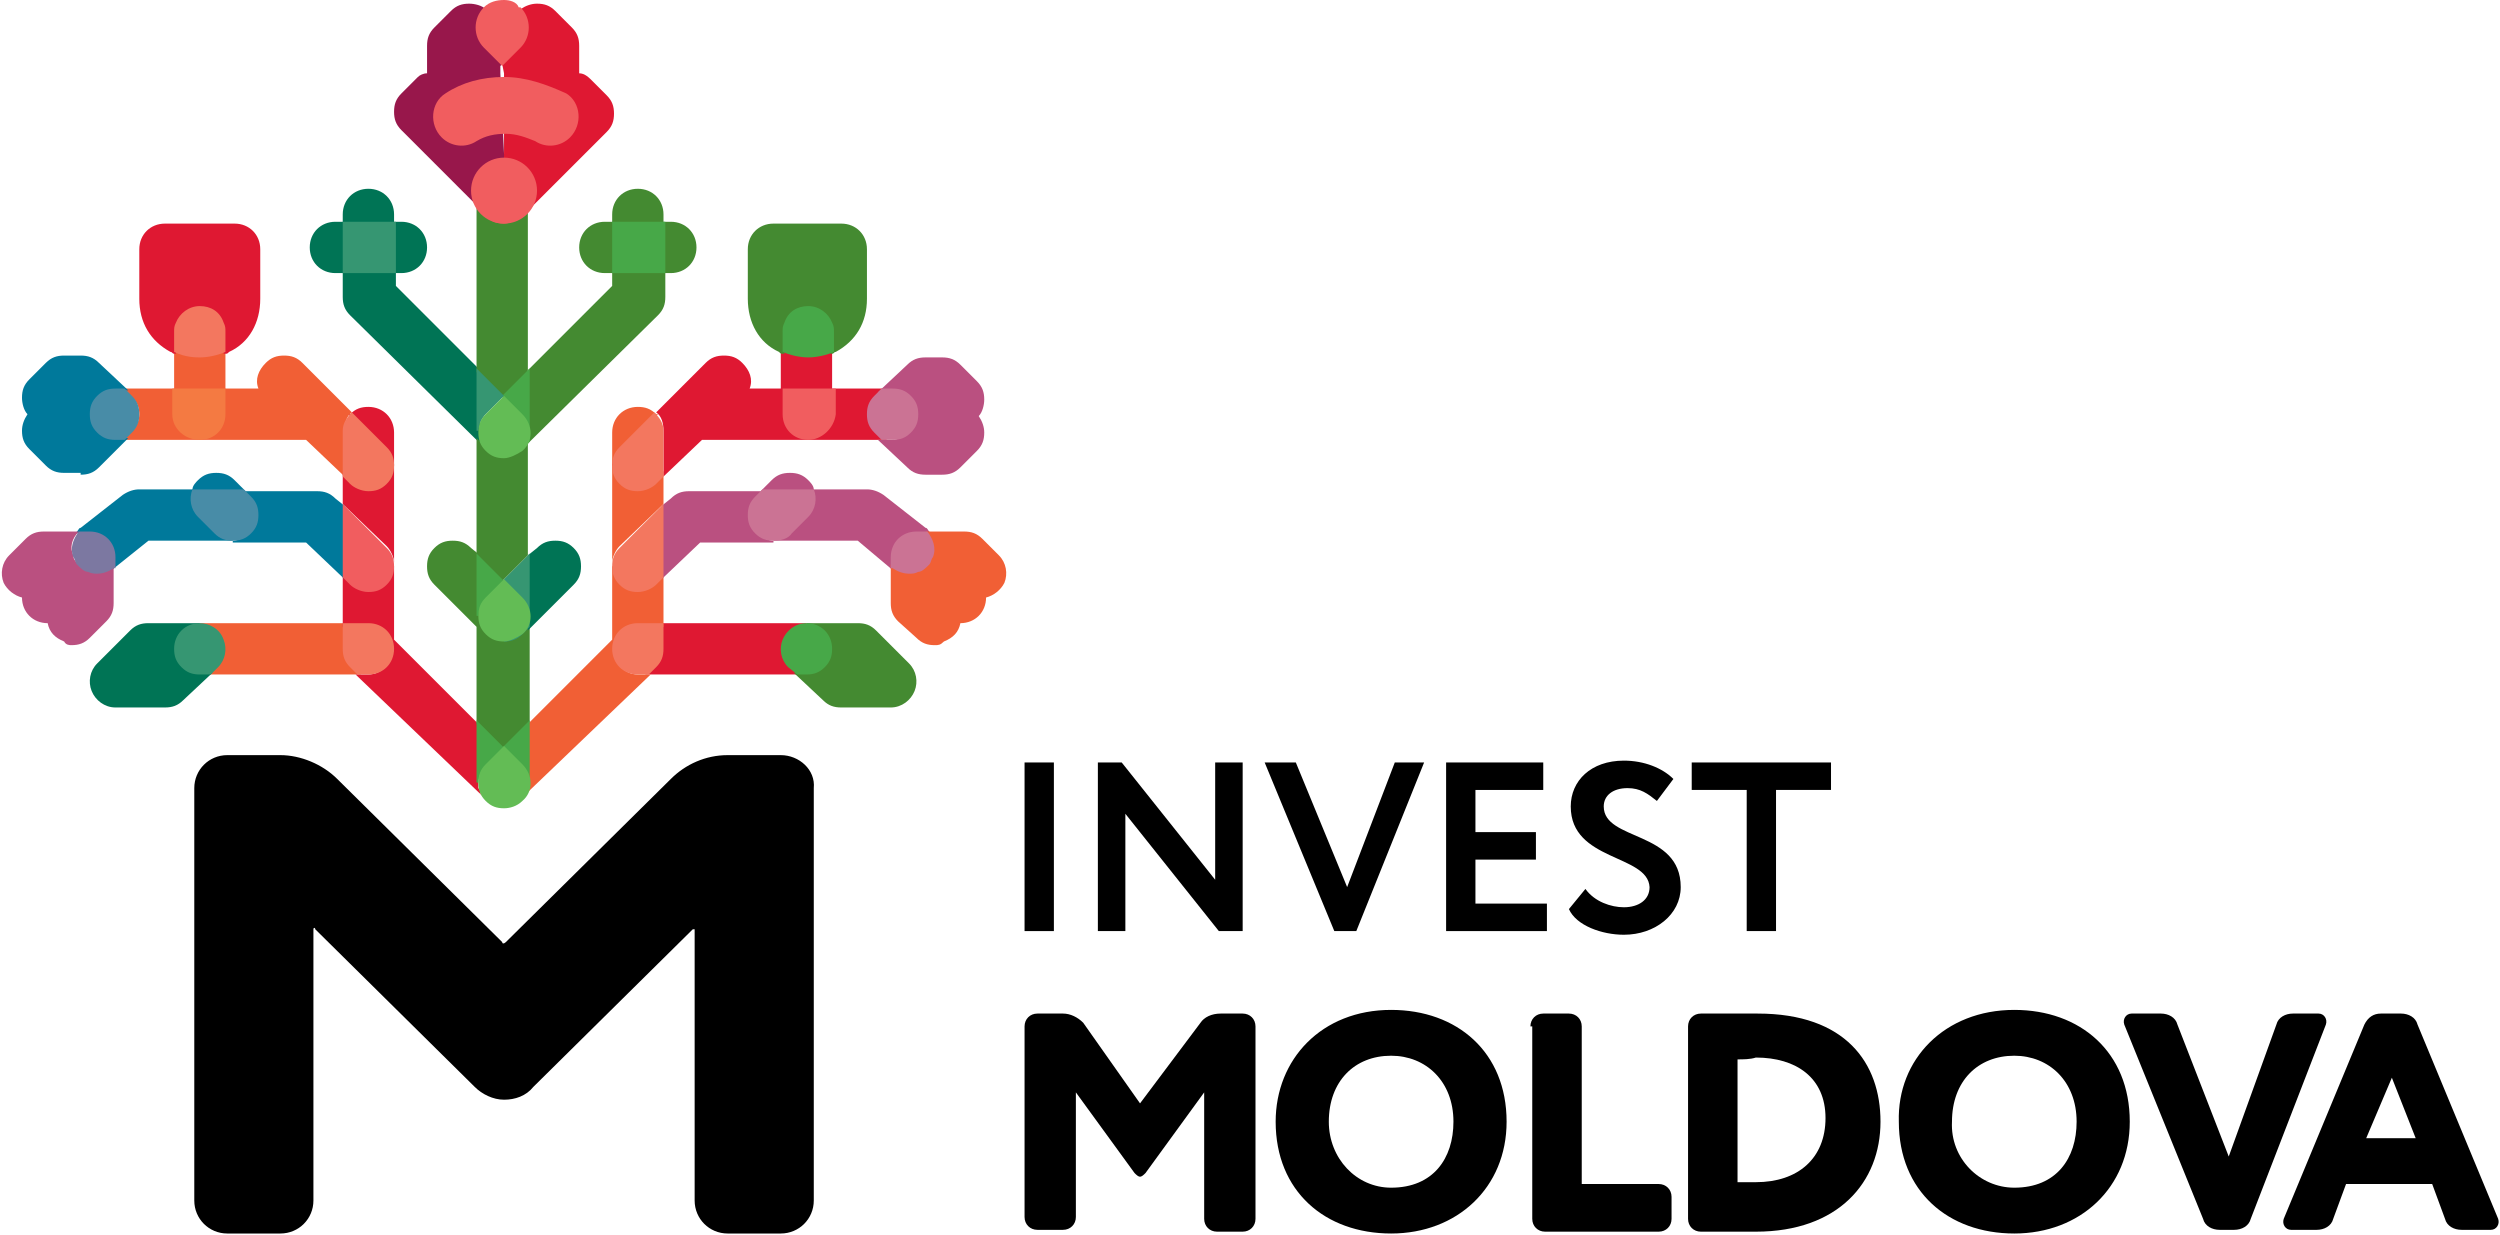 <?xml version="1.0" encoding="utf-8"?>
<!-- Generator: Adobe Illustrator 21.0.0, SVG Export Plug-In . SVG Version: 6.00 Build 0)  -->
<svg version="1.1" id="Layer_1" xmlns="http://www.w3.org/2000/svg" xmlns:xlink="http://www.w3.org/1999/xlink" x="0px" y="0px"
	 viewBox="0 0 136.4 67.4" style="enable-background:new 0 0 136.4 67.4;" xml:space="preserve">
<style type="text/css">
	.st0{fill:#515254;}
	.st1{fill:#F15F35;}
	.st2{fill:#DF1832;}
	.st3{fill:#F3775F;}
	.st4{fill:#007455;}
	.st5{fill:#369672;}
	.st6{fill:#00799B;}
	.st7{fill:#F15D5F;}
	.st8{fill:#488CA7;}
	.st9{fill:#F47A42;}
	.st10{fill:#BA5080;}
	.st11{fill:#7C78A1;}
	.st12{fill:#448A31;}
	.st13{fill:#47A848;}
	.st14{fill:#CB7394;}
	.st15{fill:#98174B;}
	.st16{fill:#63BC55;}
	.st17{fill:#293896;}
	.st18{fill-rule:evenodd;clip-rule:evenodd;fill:#293896;}
	.st19{fill-rule:evenodd;clip-rule:evenodd;fill:#ED1C24;}
	.st20{fill:none;stroke:#FFFFFF;stroke-width:1.829;stroke-miterlimit:22.926;}
	.st21{fill-rule:evenodd;clip-rule:evenodd;fill:#FFFFFF;}
	.st22{fill:none;stroke:#293896;stroke-width:0.894;stroke-miterlimit:22.926;}
	.st23{fill:none;stroke:#ED1C24;stroke-width:0.894;stroke-miterlimit:22.926;}
	.st24{fill:#D4A62B;}
	.st25{fill:#FCD603;}
	.st26{fill:#D12528;}
	.st27{fill:#FEFDFB;}
	.st28{fill:#344D9D;}
</style>
<g>
	<g>
		<path d="M55.9,41.6h1.6v9.2h-1.6V41.6z"/>
		<path d="M66.5,50.8l-5.1-6.4v6.4h-1.5v-9.2h1.3l5.1,6.4v-6.4h1.5v9.2H66.5z"/>
		<path d="M74,50.8h-1.2l-3.8-9.2h1.7l2.8,6.8l2.6-6.8h1.6L74,50.8z"/>
		<path d="M78.8,41.6h5.4v1.5h-3.7v2.3h3.3v1.5h-3.3v2.4h3.9v1.5h-5.5V41.6z"/>
		<path d="M85.7,44c0-1.4,1.1-2.5,2.9-2.5c1.1,0,2.1,0.4,2.7,1l-0.9,1.2c-0.5-0.4-0.9-0.7-1.6-0.7c-0.8,0-1.3,0.4-1.3,1
			c0,1.9,4.2,1.3,4.2,4.4c0,1.5-1.4,2.6-3.1,2.6c-1.2,0-2.6-0.5-3-1.4l0.9-1.1c0.5,0.7,1.4,1,2.1,1c0.8,0,1.4-0.4,1.4-1.1
			C89.9,46.6,85.7,47,85.7,44z"/>
		<path d="M92.3,41.6h7.6v1.5h-3v7.7h-1.6v-7.7h-3V41.6z"/>
	</g>
	<g>
		<path d="M42.6,41.2h-2.9c-1.2,0-2.3,0.5-3.1,1.3l-9,8.9c-0.1,0.1-0.2,0.1-0.2,0l-9-8.9c-0.8-0.8-2-1.3-3.1-1.3h-2.9
			c-1,0-1.8,0.8-1.8,1.8v22.5c0,1,0.8,1.8,1.8,1.8h2.9c1,0,1.8-0.8,1.8-1.8V50.7c0-0.1,0.1-0.1,0.1,0l8.7,8.6c0.4,0.4,1,0.7,1.6,0.7
			c0.6,0,1.2-0.2,1.6-0.7l8.7-8.6c0.1,0,0.2,0,0.1,0v14.8c0,1,0.8,1.8,1.8,1.8h2.9c1,0,1.8-0.8,1.8-1.8V43
			C44.5,42,43.6,41.2,42.6,41.2"/>
		<g>
			<g>
				<path class="st1" d="M19.7,36.8l-0.5-0.5c-0.2-0.2-0.4-0.6-0.4-0.9V34h-7.9v0.1c0.5,0,1,0.3,1.2,0.8c0.2,0.5,0.1,1-0.3,1.4
					l-0.5,0.5H19.7z"/>
				<path class="st2" d="M21.5,30.8v-5.5h-0.1c0,0.3-0.1,0.7-0.4,0.9c-0.2,0.2-0.6,0.4-0.9,0.4c-0.3,0-0.7-0.1-0.9-0.4l-0.5-0.5v1.8
					l2.4,2.3c0.2,0.2,0.4,0.6,0.4,0.9H21.5z"/>
				<path class="st2" d="M21.5,25.4v-1.8c0-0.8-0.6-1.4-1.4-1.4c-0.4,0-0.7,0.1-1,0.4l-0.1,0l1.9,1.9c0.2,0.2,0.4,0.6,0.4,0.9H21.5z
					"/>
				<path class="st2" d="M26.5,43.6c-0.1-0.1-0.1-0.1-0.2-0.2c-0.1-0.1-0.1-0.2-0.1-0.2c0-0.1-0.1-0.2-0.1-0.2c0-0.1,0-0.2,0-0.2
					v-3.3l-4.6-4.6v-4h-0.1c0,0.3-0.1,0.7-0.4,0.9c-0.2,0.2-0.6,0.4-0.9,0.4c-0.3,0-0.7-0.1-0.9-0.4l-0.5-0.5v2.9h1.4
					c0.7,0,1.3,0.6,1.3,1.3c0,0.7-0.6,1.3-1.3,1.3h-0.7L26.5,43.6L26.5,43.6z"/>
				<path class="st3" d="M20.1,36.8c0.8,0,1.4-0.6,1.4-1.4c0-0.8-0.6-1.4-1.4-1.4h-1.4v1.4c0,0.4,0.1,0.7,0.4,1l0.4,0.4H20.1z"/>
				<path class="st4" d="M9,38.6c0.4,0,0.7-0.1,1-0.4l1.6-1.5h-0.7c-0.3,0-0.7-0.1-0.9-0.4c-0.2-0.2-0.4-0.6-0.4-0.9
					c0-0.7,0.6-1.3,1.3-1.3V34H8.1c-0.4,0-0.7,0.1-1,0.4l-1.8,1.8c-0.4,0.4-0.5,1-0.3,1.5c0.2,0.5,0.7,0.9,1.3,0.9H9z"/>
				<path class="st5" d="M11.5,36.8l0.4-0.4c0.4-0.4,0.5-1,0.3-1.5C12,34.3,11.4,34,10.9,34c-0.8,0-1.4,0.6-1.4,1.4
					c0,0.4,0.1,0.7,0.4,1c0.3,0.3,0.6,0.4,1,0.4H11.5z"/>
				<path class="st4" d="M26.2,20.2l-4.6-4.6v-0.9h-2.9v1.5c0,0.4,0.1,0.7,0.4,1l7.1,7V20.2z"/>
				<path class="st4" d="M21.5,12.2v-0.5c0-0.8-0.6-1.4-1.4-1.4c-0.8,0-1.4,0.6-1.4,1.4v0.5H21.5z"/>
				<path class="st6" d="M18.8,27.6l-0.5-0.4c-0.3-0.3-0.6-0.4-1-0.4h-4.2l0.5,0.5c0.2,0.2,0.4,0.6,0.4,0.9c0,0.3-0.1,0.7-0.4,0.9
					c-0.2,0.2-0.6,0.4-0.9,0.4v0.1h4l2.1,2V27.6z"/>
				<path class="st6" d="M8.1,29.5h4.6v-0.1c-0.3,0-0.7-0.1-0.9-0.4l-0.9-0.9c-0.4-0.3-0.5-0.9-0.3-1.3l0-0.1h-3
					c-0.3,0-0.6,0.1-0.9,0.3l-2.3,1.8c-0.1,0-0.1,0.1-0.2,0.2l-0.1,0.1h0.7c0.7,0,1.3,0.6,1.3,1.3v0.7L8.1,29.5z"/>
				<path class="st7" d="M20.1,32.3c0.4,0,0.7-0.1,1-0.4c0.3-0.3,0.4-0.6,0.4-1c0-0.4-0.1-0.7-0.4-1l-2.4-2.4v4l0.4,0.4
					C19.3,32.1,19.7,32.3,20.1,32.3"/>
				<path class="st6" d="M13.4,26.8l-0.6-0.6c-0.3-0.3-0.6-0.4-1-0.4c-0.4,0-0.7,0.1-1,0.4c-0.1,0.1-0.3,0.3-0.3,0.5l0,0.1H13.4z"/>
				<path class="st8" d="M12.7,29.5c0.4,0,0.7-0.1,1-0.4c0.3-0.3,0.4-0.6,0.4-1c0-0.4-0.1-0.7-0.4-1l-0.4-0.4h-2.8l0,0
					c-0.2,0.5-0.1,1.1,0.3,1.5l0.9,0.9C12,29.4,12.3,29.5,12.7,29.5"/>
				<path class="st4" d="M21.9,14.9c0.8,0,1.4-0.6,1.4-1.4c0-0.8-0.6-1.4-1.4-1.4h-0.5v2.8H21.9z"/>
				<path class="st4" d="M18.8,14.9v-2.8h-0.5c-0.8,0-1.4,0.6-1.4,1.4c0,0.8,0.6,1.4,1.4,1.4H18.8z"/>
				<rect x="18.7" y="12.1" class="st5" width="2.9" height="2.8"/>
				<path class="st1" d="M7.6,22.6c0-0.3-0.1-0.7-0.4-0.9l-0.5-0.5h2.9v1.4c0,0.7,0.6,1.3,1.3,1.3c0.7,0,1.3-0.6,1.3-1.3v-1.4h1.9h0
					c-0.2-0.5,0-1,0.4-1.4c0.3-0.3,0.6-0.4,1-0.4c0.4,0,0.7,0.1,1,0.4l1.8,1.8h0v0l0.9,0.9l0,0c-0.3,0.2-0.4,0.6-0.4,1v2.5l-2.1-2
					H6.7l0.5-0.5C7.4,23.3,7.6,23,7.6,22.6"/>
				<path class="st1" d="M12.3,21.3V19l-0.1,0c-0.6,0.3-1.2,0.3-1.3,0.3c-0.1,0-0.7,0-1.3-0.3l-0.1,0v2.3H12.3z"/>
				<path class="st9" d="M10.9,24c0.8,0,1.4-0.6,1.4-1.4v-1.4l-2.9,0v1.4C9.4,23.4,10.1,24,10.9,24"/>
				<path class="st2" d="M9.6,18.1c0-0.1,0-0.3,0.1-0.4c0.2-0.5,0.7-0.8,1.2-0.8c0.5,0,1,0.3,1.2,0.8c0.1,0.1,0.1,0.3,0.1,0.4v1.2
					l0.1,0c0.1,0,0.1,0,0.2-0.1c1.1-0.5,1.7-1.6,1.7-2.9v-2.7c0-0.8-0.6-1.4-1.4-1.4H9c-0.8,0-1.4,0.6-1.4,1.4v2.7
					c0,1.3,0.6,2.3,1.7,2.9c0.1,0,0.1,0.1,0.2,0.1l0.1,0V18.1z"/>
				<path class="st3" d="M10.9,19.5c0.1,0,0.7,0,1.4-0.3l0,0v-1.1c0-0.2,0-0.3-0.1-0.5c-0.2-0.6-0.7-0.9-1.3-0.9
					c-0.6,0-1.1,0.4-1.3,0.9c-0.1,0.2-0.1,0.3-0.1,0.5v1.1l0,0C10.1,19.5,10.7,19.5,10.9,19.5"/>
				<path class="st6" d="M4.4,25.9c0.4,0,0.7-0.1,1-0.4L7,23.9H6.3c-0.3,0-0.7-0.1-0.9-0.4C5.1,23.3,5,23,5,22.6
					c0-0.3,0.1-0.7,0.4-0.9c0.2-0.2,0.6-0.4,0.9-0.4H7l-1.6-1.5c-0.3-0.3-0.6-0.4-1-0.4H3.5c-0.4,0-0.7,0.1-1,0.4l-0.9,0.9
					c-0.3,0.3-0.4,0.6-0.4,1c0,0.3,0.1,0.7,0.3,0.9c-0.2,0.3-0.3,0.6-0.3,0.9c0,0.4,0.1,0.7,0.4,1l0.9,0.9c0.3,0.3,0.6,0.4,1,0.4
					H4.4z"/>
				<path class="st8" d="M6.8,24l0.4-0.4c0.3-0.3,0.4-0.6,0.4-1c0-0.4-0.1-0.7-0.4-1l-0.4-0.4H6.3c-0.4,0-0.7,0.1-1,0.4
					c-0.3,0.3-0.4,0.6-0.4,1c0,0.4,0.1,0.7,0.4,1c0.3,0.3,0.6,0.4,1,0.4H6.8z"/>
				<path class="st10" d="M3.9,35.2c0.4,0,0.7-0.1,1-0.4l0.9-0.9c0.3-0.3,0.4-0.6,0.4-1v-2.1l-0.2,0.1c-0.2,0.2-0.5,0.3-0.8,0.3
					c-0.2,0-0.3,0-0.4-0.1c-0.2-0.1-0.4-0.2-0.6-0.4c-0.1-0.1-0.2-0.2-0.2-0.4c-0.2-0.4-0.1-0.9,0.3-1.3L4.5,29H2.4
					c-0.4,0-0.7,0.1-1,0.4l-0.9,0.9c-0.4,0.4-0.5,1-0.3,1.5c0.2,0.4,0.6,0.7,1,0.8c0,0.8,0.6,1.4,1.4,1.4c0.1,0.5,0.4,0.8,0.9,1
					C3.6,35.2,3.8,35.2,3.9,35.2"/>
				<path class="st11" d="M5.3,31.3c0.3,0,0.6-0.1,0.9-0.3L6.3,31v-0.6c0-0.8-0.6-1.4-1.4-1.4H4.3l0,0c-0.3,0.4-0.5,0.9-0.3,1.4
					c0.1,0.1,0.1,0.3,0.2,0.4c0.2,0.2,0.4,0.4,0.6,0.4C5,31.3,5.2,31.3,5.3,31.3"/>
				<path class="st12" d="M26,20.3v-9.1l0.5,0.5c0.2,0.2,0.6,0.4,0.9,0.4c0.3,0,0.7-0.1,0.9-0.4l0.5-0.5v9.1l-1.4,1.4L26,20.3z"/>
				<path class="st12" d="M26,39.5v-5.3l-2.3-2.3c-0.3-0.3-0.4-0.6-0.4-1c0-0.4,0.1-0.7,0.4-1c0.3-0.3,0.6-0.4,1-0.4
					c0.4,0,0.7,0.1,1,0.4l0.5,0.4v3.3c0,0.3,0.1,0.7,0.4,0.9c0.2,0.2,0.6,0.4,0.9,0.4c0.3,0,0.7-0.1,0.9-0.4l0.5-0.5v5.5l-1.4,1.4
					L26,39.5z"/>
				<path class="st12" d="M26,30.3v-6.4l0.5,0.5c0.2,0.2,0.6,0.4,0.9,0.4c0.3,0,0.7-0.1,0.9-0.4l0.5-0.5v6.4l-1.4,1.4L26,30.3z"/>
				<path class="st2" d="M35.2,36.8l0.5-0.5c0.2-0.2,0.4-0.6,0.4-0.9V34h7.9v0.1c-0.5,0-1,0.3-1.2,0.8c-0.2,0.5-0.1,1,0.3,1.4
					l0.5,0.5H35.2z"/>
				<path class="st1" d="M33.4,30.8v-5.5h0.1c0,0.3,0.1,0.7,0.4,0.9c0.2,0.2,0.6,0.4,0.9,0.4c0.3,0,0.7-0.1,0.9-0.4l0.5-0.5v1.8
					l-2.4,2.3c-0.2,0.2-0.4,0.6-0.4,0.9H33.4z"/>
				<path class="st1" d="M33.4,25.4v-1.8c0-0.8,0.6-1.4,1.4-1.4c0.4,0,0.7,0.1,1,0.4l0.1,0l-1.9,1.9c-0.2,0.2-0.4,0.6-0.4,0.9H33.4z
					"/>
				<path class="st1" d="M28.4,43.6c0.1-0.1,0.1-0.1,0.2-0.2c0.1-0.1,0.1-0.2,0.1-0.2c0-0.1,0.1-0.2,0.1-0.2c0-0.1,0-0.2,0-0.2v-3.3
					l4.6-4.6v-4h0.1c0,0.3,0.1,0.7,0.4,0.9c0.2,0.2,0.6,0.4,0.9,0.4c0.3,0,0.7-0.1,0.9-0.4l0.5-0.5v2.9h-1.4c-0.7,0-1.3,0.6-1.3,1.3
					c0,0.7,0.6,1.3,1.3,1.3h0.7L28.4,43.6L28.4,43.6z"/>
				<path class="st13" d="M28.8,42.7c0-0.3-0.1-0.7-0.4-0.9l-1-1l1.5-1.5v3.4H28.8z"/>
				<path class="st3" d="M34.8,36.8c-0.8,0-1.4-0.6-1.4-1.4c0-0.8,0.6-1.4,1.4-1.4h1.4v1.4c0,0.4-0.1,0.7-0.4,1l-0.4,0.4H34.8z"/>
				<path class="st12" d="M45.9,38.6c-0.4,0-0.7-0.1-1-0.4l-1.6-1.5h0.7c0.3,0,0.7-0.1,0.9-0.4c0.2-0.2,0.4-0.6,0.4-0.9
					c0-0.7-0.6-1.3-1.3-1.3V34h2.8c0.4,0,0.7,0.1,1,0.4l1.8,1.8c0.4,0.4,0.5,1,0.3,1.5c-0.2,0.5-0.7,0.9-1.3,0.9H45.9z"/>
				<path class="st13" d="M43.5,36.8L43,36.4c-0.4-0.4-0.5-1-0.3-1.5c0.2-0.5,0.7-0.9,1.3-0.9c0.8,0,1.4,0.6,1.4,1.4
					c0,0.4-0.1,0.7-0.4,1c-0.3,0.3-0.6,0.4-1,0.4H43.5z"/>
				<path class="st12" d="M28.8,20.2l4.6-4.6v-0.9h2.9v1.5c0,0.4-0.1,0.7-0.4,1l-7.1,7V20.2z"/>
				<path class="st12" d="M33.4,12.2v-0.5c0-0.8,0.6-1.4,1.4-1.4c0.8,0,1.4,0.6,1.4,1.4v0.5H33.4z"/>
				<path class="st13" d="M27.5,24.8c0.3,0,0.7-0.1,0.9-0.4c0.2-0.2,0.4-0.6,0.4-0.9c0-0.3-0.1-0.7-0.4-0.9l-1-1l1.5-1.5v4l-0.4,0.4
					c-0.3,0.3-0.6,0.4-1,0.4V24.8z"/>
				<path class="st10" d="M36.1,27.6l0.5-0.4c0.3-0.3,0.6-0.4,1-0.4h4.2l-0.5,0.5c-0.2,0.2-0.4,0.6-0.4,0.9c0,0.3,0.1,0.7,0.4,0.9
					c0.2,0.2,0.6,0.4,0.9,0.4v0.1h-4l-2.1,2V27.6z"/>
				<path class="st10" d="M46.8,29.5h-4.6v-0.1c0.3,0,0.7-0.1,0.9-0.4l0.9-0.9c0.4-0.3,0.5-0.9,0.3-1.3l0-0.1h3
					c0.3,0,0.6,0.1,0.9,0.3l2.3,1.8c0.1,0,0.1,0.1,0.2,0.2l0.1,0.1H50c-0.7,0-1.3,0.6-1.3,1.3v0.7L46.8,29.5z"/>
				<path class="st3" d="M34.8,32.3c-0.4,0-0.7-0.1-1-0.4c-0.3-0.3-0.4-0.6-0.4-1c0-0.4,0.1-0.7,0.4-1l2.4-2.4v4l-0.4,0.4
					C35.6,32.1,35.2,32.3,34.8,32.3"/>
				<path class="st10" d="M41.5,26.8l0.6-0.6c0.3-0.3,0.6-0.4,1-0.4c0.4,0,0.7,0.1,1,0.4c0.1,0.1,0.3,0.3,0.3,0.5l0,0.1H41.5z"/>
				<path class="st14" d="M42.2,29.5c-0.4,0-0.7-0.1-1-0.4c-0.3-0.3-0.4-0.6-0.4-1c0-0.4,0.1-0.7,0.4-1l0.4-0.4h2.8l0,0
					c0.2,0.5,0.1,1.1-0.3,1.5l-0.9,0.9C43,29.4,42.6,29.5,42.2,29.5"/>
				<path class="st4" d="M28.8,30.3l0.5-0.4c0.3-0.3,0.6-0.4,1-0.4c0.4,0,0.7,0.1,1,0.4c0.3,0.3,0.4,0.6,0.4,1c0,0.4-0.1,0.7-0.4,1
					l-2.5,2.5V30.3z"/>
				<path class="st5" d="M27.5,34.9c0.3,0,0.7-0.1,0.9-0.4c0.5-0.5,0.5-1.3,0-1.8l-1-1l1.5-1.5v4l-0.4,0.4c-0.3,0.3-0.6,0.4-1,0.4
					V34.9z"/>
				<path class="st13" d="M26,33.6v-3.4l1.5,1.5l-1,1c-0.2,0.2-0.4,0.6-0.4,0.9H26z"/>
				<path class="st12" d="M33,14.9c-0.8,0-1.4-0.6-1.4-1.4c0-0.8,0.6-1.4,1.4-1.4h0.5v2.8H33z"/>
				<path class="st12" d="M36.1,14.9v-2.8h0.5c0.8,0,1.4,0.6,1.4,1.4c0,0.8-0.6,1.4-1.4,1.4H36.1z"/>
				<rect x="33.4" y="12.1" class="st13" width="2.9" height="2.8"/>
				<path class="st2" d="M27.5,4L27.5,4l-0.1-0.5l0.1-0.1l0.9-0.9c0.1-0.1,0.1-0.2,0.2-0.3c0.3-0.5,0.2-1.1-0.2-1.5
					c0,0-0.1-0.1-0.1-0.1c0,0,0.1-0.1,0.1-0.1c0.3-0.2,0.6-0.3,0.9-0.3c0.4,0,0.7,0.1,1,0.4l0.9,0.9c0.3,0.3,0.4,0.6,0.4,1V4
					C31.8,4,32,4.1,32.2,4.3l0.9,0.9c0.3,0.3,0.4,0.6,0.4,1c0,0.4-0.1,0.7-0.4,1l-4.6,4.6l-0.1-0.1c0.2-0.2,0.4-0.6,0.4-0.9
					c0-0.1,0-0.2,0-0.2c0-0.1,0-0.2-0.1-0.2c0-0.1-0.1-0.2-0.1-0.2c-0.1-0.1-0.1-0.2-0.2-0.2l-1-1V8.4h0.1"/>
				<path class="st15" d="M27.5,8.4l0,0.5l-0.9,1c-0.1,0.1-0.1,0.1-0.2,0.2c-0.1,0.1-0.1,0.2-0.1,0.2c0,0.1-0.1,0.2-0.1,0.2
					c0,0.1,0,0.2,0,0.2c0,0.3,0.1,0.7,0.4,0.9l-0.1,0.1l-4.6-4.6c-0.3-0.3-0.4-0.6-0.4-1c0-0.4,0.1-0.7,0.4-1l0.9-0.9
					C22.9,4.1,23.1,4,23.3,4V2.5c0-0.4,0.1-0.7,0.4-1l0.9-0.9c0.3-0.3,0.6-0.4,1-0.4c0.3,0,0.7,0.1,0.9,0.3c0,0,0,0,0,0l0,0
					c0,0,0.1,0,0.1-0.1c0,0,0.1,0,0.1-0.1l0,0c0,0,0.1,0,0.1,0c0,0,0.1,0,0.1,0l0,0c0,0,0.1,0,0.1,0c0,0,0.1,0,0.1,0l0,0
					c0,0,0.1,0,0.1,0c0,0,0.1,0,0.1,0l0.1,0c0,0,0.1,0,0.1,0c0,0,0.1,0,0.1,0l0.1,0c0,0,0.1,0,0.1,0c0,0,0.1,0,0.1,0l0,0
					c0,0,0.1,0,0.1,0.1c0,0,0.1,0,0.1,0.1l0.1,0c0,0,0.1,0.1,0.1,0.1c0.4,0.4,0.5,1.1,0.2,1.7c-0.1,0.1-0.2,0.2-0.2,0.3
					c0,0-0.9,0.9-1,1V4h0"/>
				<path class="st7" d="M28.4,9.8c-0.2-0.2-0.6-0.4-0.9-0.4c-0.3,0-0.7,0.1-0.9,0.4l-0.1-0.1l1-1L28.4,9.8L28.4,9.8z"/>
				<path class="st13" d="M26,42.7v-3.4l1.5,1.5l-1,1c-0.2,0.2-0.4,0.6-0.4,0.9H26z"/>
				<path class="st2" d="M47.4,22.6c0-0.3,0.1-0.7,0.4-0.9l0.5-0.5h-2.9v1.4c0,0.7-0.6,1.3-1.3,1.3c-0.7,0-1.3-0.6-1.3-1.3v-1.4
					h-1.9h0c0.2-0.5,0-1-0.4-1.4c-0.3-0.3-0.6-0.4-1-0.4c-0.4,0-0.7,0.1-1,0.4l-1.8,1.8h0v0l-0.9,0.9l0,0c0.3,0.2,0.4,0.6,0.4,1v2.5
					l2.1-2h10.1l-0.5-0.5C47.5,23.3,47.4,23,47.4,22.6"/>
				<path class="st2" d="M42.6,21.3V19l0.1,0c0.6,0.3,1.2,0.3,1.3,0.3c0.1,0,0.7,0,1.3-0.3l0.1,0v2.3H42.6z"/>
				<path class="st7" d="M44.1,24c-0.8,0-1.4-0.6-1.4-1.4v-1.4l2.9,0v1.4C45.5,23.4,44.8,24,44.1,24"/>
				<path class="st12" d="M45.4,18.1c0-0.1,0-0.3-0.1-0.4c-0.2-0.5-0.7-0.8-1.2-0.8c-0.5,0-1,0.3-1.2,0.8c-0.1,0.1-0.1,0.3-0.1,0.4
					v1.2l-0.1,0c-0.1,0-0.1,0-0.2-0.1c-1.1-0.5-1.7-1.6-1.7-2.9v-2.7c0-0.8,0.6-1.4,1.4-1.4h3.7c0.8,0,1.4,0.6,1.4,1.4v2.7
					c0,1.3-0.6,2.3-1.7,2.9c-0.1,0-0.1,0.1-0.2,0.1l-0.1,0V18.1z"/>
				<path class="st13" d="M44.1,19.5c-0.1,0-0.7,0-1.4-0.3l0,0v-1.1c0-0.2,0-0.3,0.1-0.5c0.2-0.6,0.7-0.9,1.3-0.9
					c0.6,0,1.1,0.4,1.3,0.9c0.1,0.2,0.1,0.3,0.1,0.5v1.1l0,0C44.8,19.5,44.2,19.5,44.1,19.5"/>
				<path class="st10" d="M50.5,25.9c-0.4,0-0.7-0.1-1-0.4l-1.6-1.5h0.7c0.3,0,0.7-0.1,0.9-0.4c0.2-0.2,0.4-0.6,0.4-0.9
					c0-0.3-0.1-0.7-0.4-0.9c-0.2-0.2-0.6-0.4-0.9-0.4h-0.7l1.6-1.5c0.3-0.3,0.6-0.4,1-0.4h0.9c0.4,0,0.7,0.1,1,0.4l0.9,0.9
					c0.3,0.3,0.4,0.6,0.4,1c0,0.3-0.1,0.7-0.3,0.9c0.2,0.3,0.3,0.6,0.3,0.9c0,0.4-0.1,0.7-0.4,1l-0.9,0.9c-0.3,0.3-0.6,0.4-1,0.4
					H50.5z"/>
				<path class="st14" d="M48.1,24l-0.4-0.4c-0.3-0.3-0.4-0.6-0.4-1c0-0.4,0.1-0.7,0.4-1l0.4-0.4h0.6c0.4,0,0.7,0.1,1,0.4
					c0.3,0.3,0.4,0.6,0.4,1c0,0.4-0.1,0.7-0.4,1c-0.3,0.3-0.6,0.4-1,0.4H48.1z"/>
				<path class="st1" d="M51,35.2c-0.4,0-0.7-0.1-1-0.4L49,33.9c-0.3-0.3-0.4-0.6-0.4-1v-2.1l0.2,0.1c0.2,0.2,0.5,0.3,0.8,0.3
					c0.2,0,0.3,0,0.4-0.1c0.2-0.1,0.4-0.2,0.6-0.4c0.1-0.1,0.2-0.2,0.2-0.4c0.2-0.4,0.1-0.9-0.3-1.3L50.5,29h2.1
					c0.4,0,0.7,0.1,1,0.4l0.9,0.9c0.4,0.4,0.5,1,0.3,1.5c-0.2,0.4-0.6,0.7-1,0.8c0,0.8-0.6,1.4-1.4,1.4c-0.1,0.5-0.4,0.8-0.9,1
					C51.3,35.2,51.2,35.2,51,35.2"/>
				<path class="st14" d="M49.6,31.3c-0.3,0-0.6-0.1-0.9-0.3L48.6,31v-0.6c0-0.8,0.6-1.4,1.4-1.4h0.6l0,0c0.3,0.4,0.5,0.9,0.3,1.4
					c-0.1,0.1-0.1,0.3-0.2,0.4c-0.2,0.2-0.4,0.4-0.6,0.4C49.9,31.3,49.8,31.3,49.6,31.3"/>
				<path class="st16" d="M27.5,44.1c-0.4,0-0.7-0.1-1-0.4c-0.3-0.3-0.4-0.6-0.4-1c0-0.4,0.1-0.7,0.4-1l1-1l1,1c0.6,0.6,0.6,1.5,0,2
					C28.2,44,27.8,44.1,27.5,44.1"/>
				<path class="st16" d="M27.5,35c-0.4,0-0.7-0.1-1-0.4c-0.3-0.3-0.4-0.6-0.4-1c0-0.4,0.1-0.7,0.4-1l1-1l1,1c0.6,0.6,0.6,1.5,0,2
					C28.2,34.8,27.8,35,27.5,35"/>
				<path class="st5" d="M26,23.5v-3.4l1.5,1.5l-1,1c-0.2,0.2-0.4,0.6-0.4,0.9H26z"/>
				<path class="st16" d="M27.5,25c-0.4,0-0.7-0.1-1-0.4c-0.3-0.3-0.4-0.6-0.4-1c0-0.4,0.1-0.7,0.4-1l1-1l1,1c0.6,0.6,0.6,1.5,0,2
					C28.2,24.8,27.8,25,27.5,25"/>
				<path class="st7" d="M27.5,0c-0.4,0-0.8,0.1-1.1,0.4c-0.6,0.6-0.6,1.6,0,2.2l1,1c0,0,0,0,0,0l0,0c0,0,0,0,0,0l1-1
					c0.6-0.6,0.6-1.6,0-2.2c0,0,0,0-0.1,0C28.2,0.1,27.8,0,27.5,0"/>
				<path class="st7" d="M27.5,12.2c-0.4,0-0.7-0.1-1-0.4c-0.3-0.3-0.4-0.6-0.4-1c0-0.1,0-0.2,0-0.3c0-0.1,0-0.2,0.1-0.3
					c0-0.1,0.1-0.2,0.1-0.2c0.1-0.1,0.1-0.2,0.2-0.2c0.3-0.3,0.6-0.4,1-0.4c0.4,0,0.7,0.1,1,0.4c0.1,0.1,0.1,0.1,0.2,0.2
					c0.1,0.1,0.1,0.2,0.1,0.2c0,0.1,0.1,0.2,0.1,0.3c0,0.1,0,0.2,0,0.3c0,0.4-0.1,0.7-0.4,1C28.2,12,27.8,12.2,27.5,12.2"/>
				<path class="st3" d="M20.1,26.8c0.4,0,0.7-0.1,1-0.4c0.3-0.3,0.4-0.6,0.4-1c0-0.4-0.1-0.7-0.4-1l-1.9-1.9l0,0
					c-0.3,0.3-0.5,0.6-0.5,1V26l0.4,0.4C19.3,26.6,19.7,26.8,20.1,26.8"/>
				<path class="st3" d="M34.8,26.8c-0.4,0-0.7-0.1-1-0.4c-0.3-0.3-0.4-0.6-0.4-1c0-0.4,0.1-0.7,0.4-1l1.9-1.9l0,0
					c0.3,0.3,0.5,0.6,0.5,1V26l-0.4,0.4C35.6,26.6,35.2,26.8,34.8,26.8"/>
				<ellipse class="st7" cx="27.5" cy="10.4" rx="1.8" ry="1.8"/>
				<g>
					<path class="st7" d="M27.5,4.2c-1.2,0-2.3,0.3-3.2,0.9c-0.8,0.5-0.9,1.7-0.2,2.4l0,0c0.5,0.5,1.3,0.6,1.9,0.2
						c0.5-0.3,1-0.4,1.6-0.4c0.6,0,1.1,0.2,1.6,0.4c0.6,0.4,1.4,0.3,1.9-0.2l0,0c0.7-0.7,0.6-1.9-0.2-2.4
						C29.8,4.6,28.7,4.2,27.5,4.2z"/>
				</g>
			</g>
		</g>
	</g>
	<g>
		<path d="M55.9,56c0-0.4,0.3-0.7,0.7-0.7H58c0.4,0,0.8,0.2,1.1,0.5l3.1,4.4l3.3-4.4c0.2-0.3,0.6-0.5,1.1-0.5h1.2
			c0.4,0,0.7,0.3,0.7,0.7v10.5c0,0.4-0.3,0.7-0.7,0.7h-1.4c-0.4,0-0.7-0.3-0.7-0.7v-6.9L62.5,64c-0.1,0.1-0.2,0.2-0.3,0.2
			c-0.1,0-0.2-0.1-0.3-0.2l-3.2-4.4v6.8c0,0.4-0.3,0.7-0.7,0.7h-1.4c-0.4,0-0.7-0.3-0.7-0.7V56z"/>
		<path d="M75.9,55.1c3.6,0,6.3,2.3,6.3,6.1c0,3.6-2.7,6.1-6.3,6.1c-3.6,0-6.3-2.3-6.3-6.1C69.6,57.8,72.1,55.1,75.9,55.1
			 M75.9,64.8c2.3,0,3.4-1.6,3.4-3.6c0-2.2-1.5-3.6-3.4-3.6c-2,0-3.4,1.4-3.4,3.6C72.5,63.2,74,64.8,75.9,64.8"/>
		<path d="M83.5,56c0-0.4,0.3-0.7,0.7-0.7h1.4c0.4,0,0.7,0.3,0.7,0.7v8.6h4.2c0.4,0,0.7,0.3,0.7,0.7v1.2c0,0.4-0.3,0.7-0.7,0.7h-6.2
			c-0.4,0-0.7-0.3-0.7-0.7V56z"/>
		<path d="M92.1,56c0-0.4,0.3-0.7,0.7-0.7c0.9,0,2.4,0,3.1,0c4.8,0,6.7,2.7,6.7,5.9c0,3.3-2.3,6-6.8,6c-0.6,0-1.9,0-3,0
			c-0.4,0-0.7-0.3-0.7-0.7V56z M94.8,57.8v6.7c0.4,0,0.6,0,1,0c2.3,0,3.8-1.3,3.8-3.5c0-2.2-1.6-3.3-3.8-3.3
			C95.5,57.8,95.1,57.8,94.8,57.8"/>
		<path d="M109.9,55.1c3.6,0,6.3,2.3,6.3,6.1c0,3.6-2.7,6.1-6.3,6.1c-3.6,0-6.3-2.3-6.3-6.1C103.5,57.8,106.1,55.1,109.9,55.1
			 M109.9,64.8c2.3,0,3.4-1.6,3.4-3.6c0-2.2-1.5-3.6-3.4-3.6c-2,0-3.4,1.4-3.4,3.6C106.4,63.2,108,64.8,109.9,64.8"/>
		<path d="M122.8,66.5c-0.1,0.4-0.5,0.6-0.9,0.6h-0.8c-0.4,0-0.8-0.2-0.9-0.6l-4.3-10.6c-0.1-0.3,0.1-0.6,0.4-0.6h1.6
			c0.4,0,0.8,0.2,0.9,0.6l2.8,7.2l2.6-7.2c0.1-0.4,0.5-0.6,0.9-0.6h1.4c0.3,0,0.5,0.3,0.4,0.6L122.8,66.5z"/>
		<path d="M129,55.9c0.2-0.4,0.5-0.6,0.9-0.6h1.1c0.4,0,0.8,0.2,0.9,0.6l4.4,10.6c0.1,0.3-0.1,0.6-0.4,0.6h-1.6
			c-0.4,0-0.8-0.2-0.9-0.6l-0.7-1.9H128l-0.7,1.9c-0.1,0.4-0.5,0.6-0.9,0.6H125c-0.3,0-0.5-0.3-0.4-0.6L129,55.9z M129.1,62.1h2.7
			l-1.3-3.3L129.1,62.1z"/>
	</g>
</g>
</svg>
